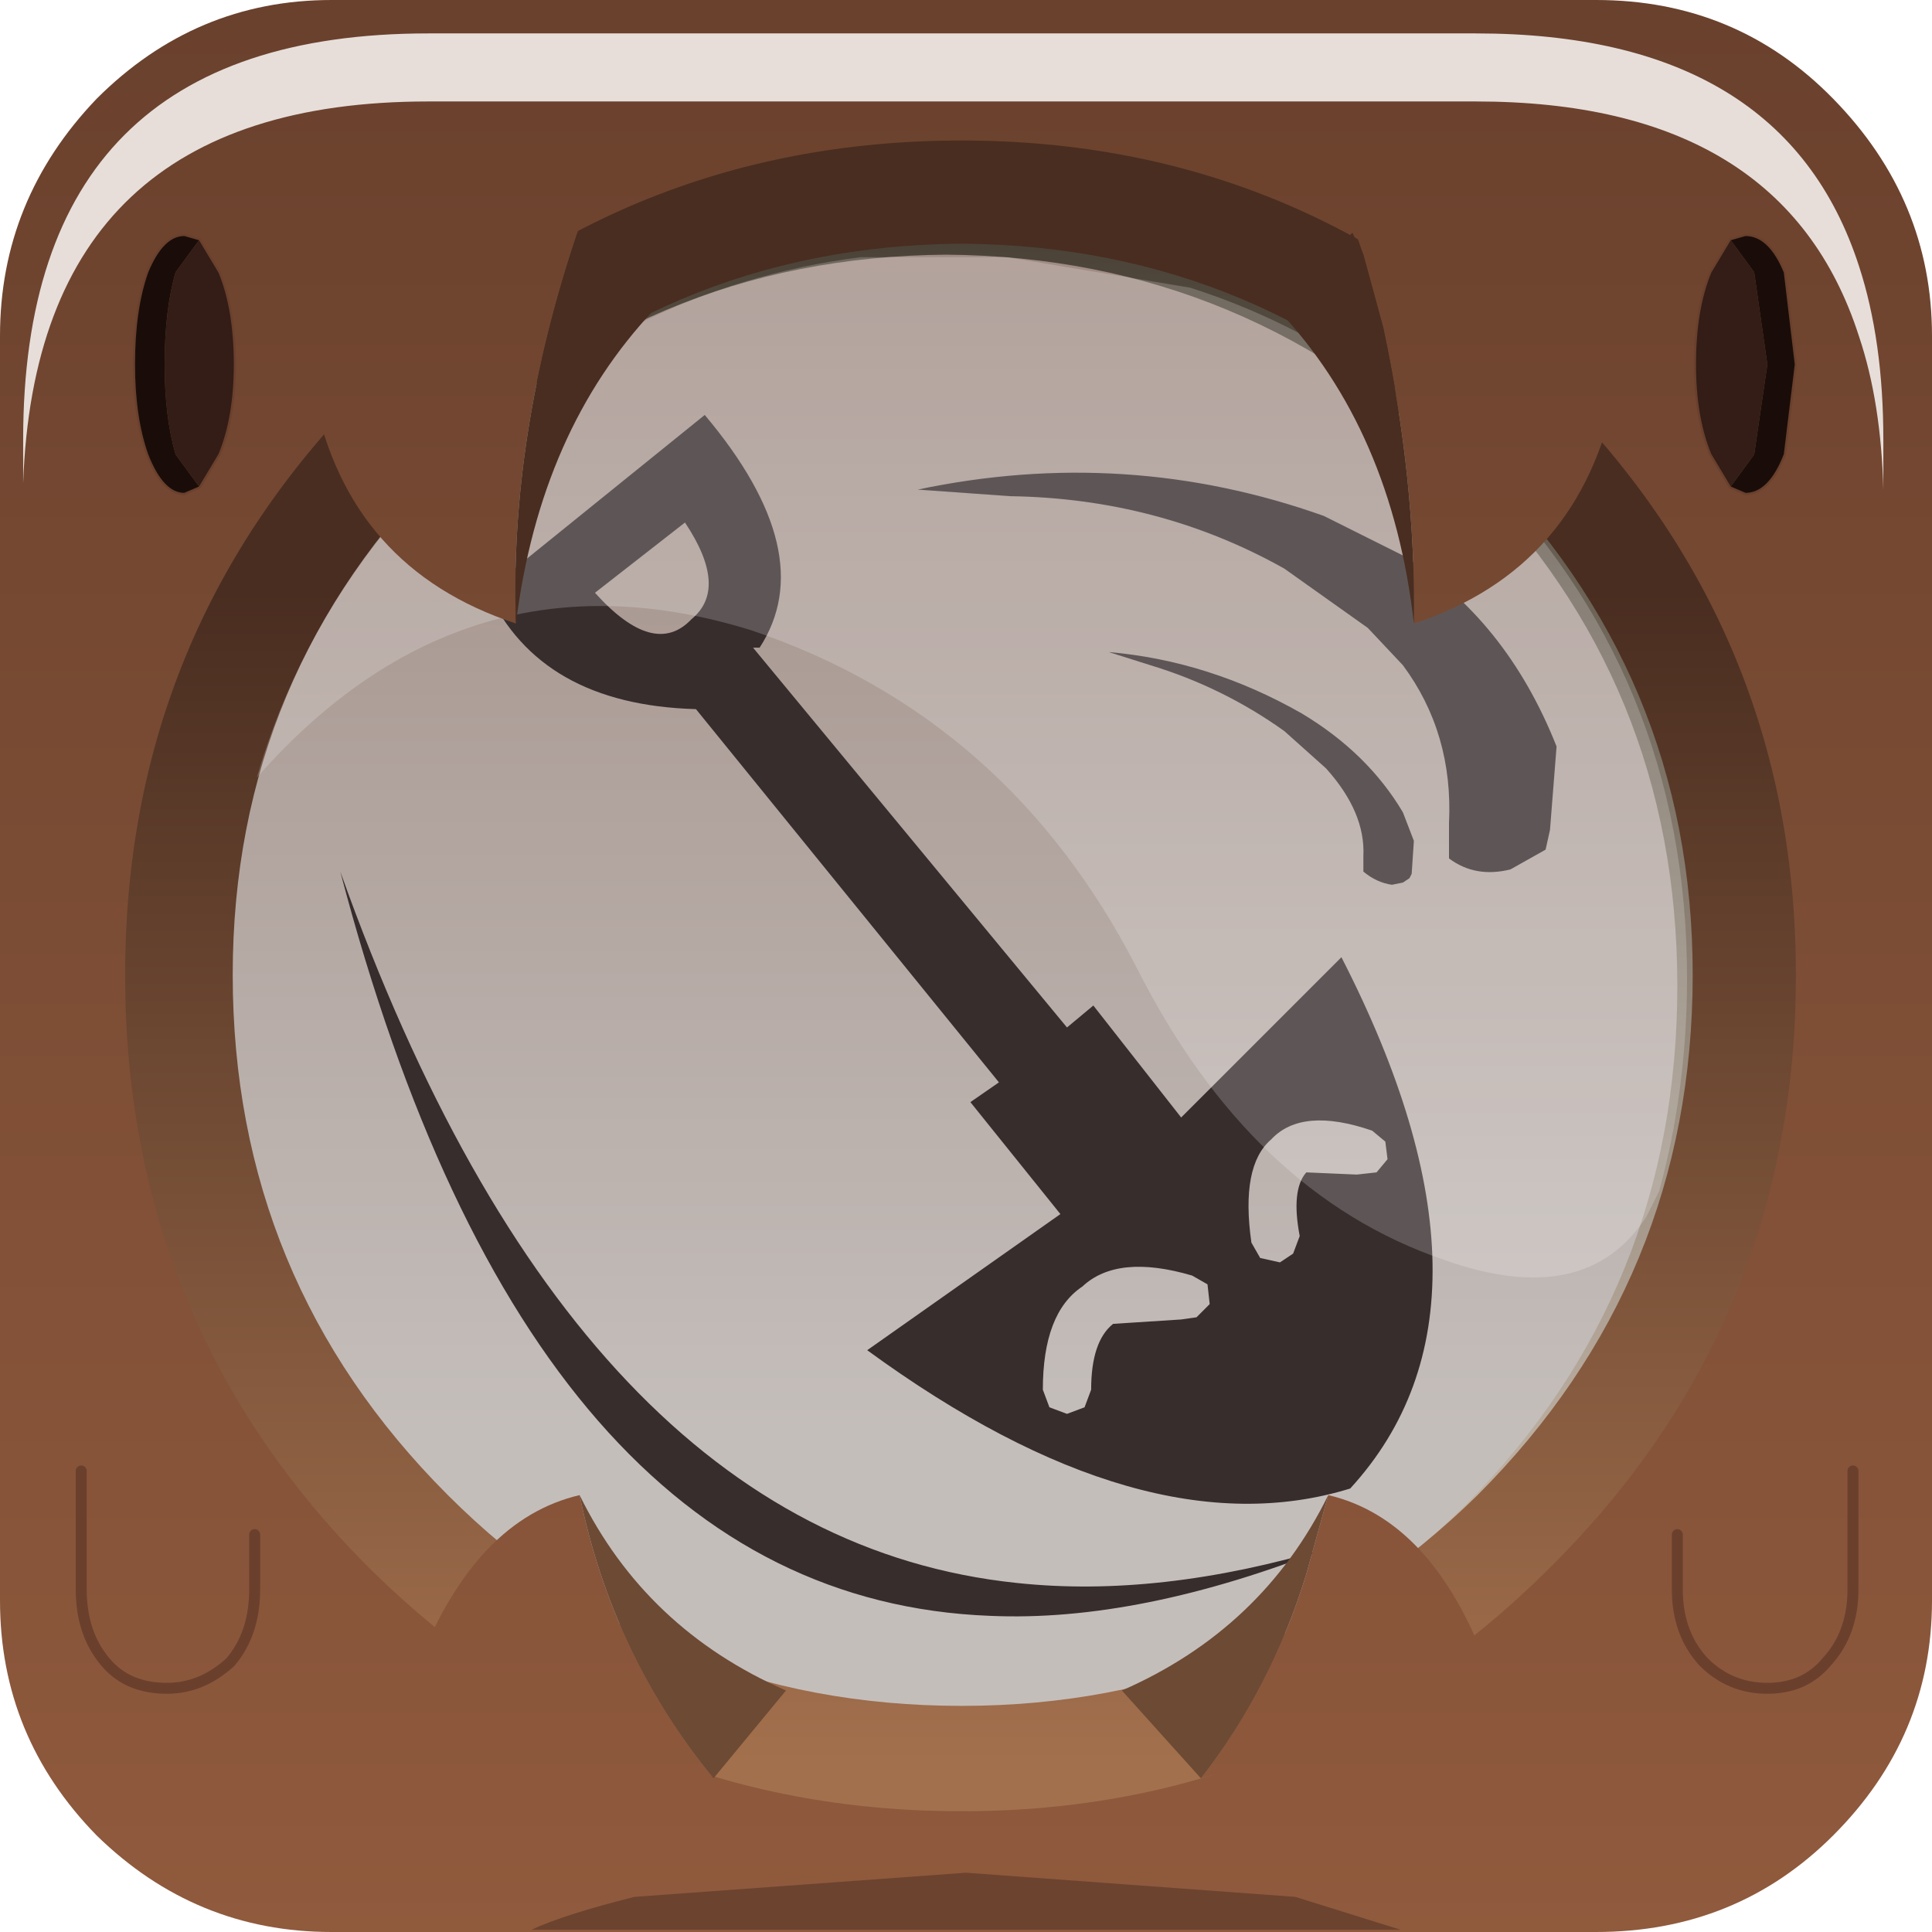 <?xml version="1.0" encoding="UTF-8" standalone="no"?>
<svg xmlns:xlink="http://www.w3.org/1999/xlink" height="66.0px" width="66.0px" xmlns="http://www.w3.org/2000/svg">
  <g transform="matrix(1.5, 0.0, 0.0, 1.5, 0.0, 0.0)">
    <use height="38.1" transform="matrix(1.0, 0.0, 0.0, 1.0, 2.55, 3.4)" width="38.0" xlink:href="#shape0"/>
    <use height="0.0" transform="matrix(1.212, 0.0, 0.0, 1.212, 0.8, 1.3)" width="0.0" xlink:href="#sprite0"/>
    <use height="44.0" transform="matrix(1.0, 0.0, 0.0, 1.0, 0.0, 0.0)" width="44.0" xlink:href="#shape1"/>
    <use height="8.6" transform="matrix(1.208, 0.0, 0.0, 1.209, 0.508, 0.75)" width="35.05" xlink:href="#sprite1"/>
    <use height="20.15" transform="matrix(1.155, 0.0, 0.0, 1.156, 5.85, 5.8)" width="28.2" xlink:href="#sprite2"/>
    <use height="39.85" transform="matrix(1.0, 0.0, 0.0, 1.0, 1.75, 4.1)" width="40.55" xlink:href="#shape4"/>
  </g>
  <defs>
    <g id="shape0" transform="matrix(1.0, 0.0, 0.0, 1.0, -2.55, -3.4)">
      <path d="M8.55 35.6 Q3.1 30.15 3.1 22.45 3.1 14.75 8.55 9.35 14.0 3.9 21.75 3.9 29.45 3.9 34.9 9.35 40.3 14.8 40.3 22.45 40.3 30.15 34.9 35.6 29.45 41.0 21.75 41.0 14.0 41.0 8.55 35.6" fill="url(#gradient0)" fill-rule="evenodd" stroke="none"/>
      <path d="M34.95 9.0 Q40.55 14.5 40.55 22.45 40.55 30.3 34.95 35.85 29.45 41.5 21.55 41.5 13.6 41.5 8.1 35.85 2.55 30.3 2.55 22.45 2.55 14.5 8.1 9.0 13.6 3.4 21.55 3.4 29.45 3.4 34.95 9.0 M33.4 34.25 Q38.2 29.4 38.2 22.45 38.2 15.55 33.4 10.75 28.45 5.85 21.55 5.8 14.65 5.85 9.8 10.75 4.9 15.55 4.85 22.45 4.9 29.4 9.8 34.25 14.65 39.15 21.55 39.15 28.45 39.15 33.4 34.25" fill="url(#gradient1)" fill-rule="evenodd" stroke="none"/>
    </g>
    <linearGradient gradientTransform="matrix(0.0, -0.017, -0.017, 0.0, 21.75, 18.9)" gradientUnits="userSpaceOnUse" id="gradient0" spreadMethod="pad" x1="-819.2" x2="819.2">
      <stop offset="0.012" stop-color="#c4bebb"/>
      <stop offset="1.0" stop-color="#9f8a82"/>
    </linearGradient>
    <linearGradient gradientTransform="matrix(1.0E-4, 0.022, -0.023, 1.0E-4, 21.6, 22.7)" gradientUnits="userSpaceOnUse" id="gradient1" spreadMethod="pad" x1="-819.2" x2="819.2">
      <stop offset="0.012" stop-color="#494136"/>
      <stop offset="1.0" stop-color="#dbccbd"/>
    </linearGradient>
    <g id="shape1" transform="matrix(1.0, 0.0, 0.0, 1.0, 0.0, 0.0)">
      <path d="M31.95 12.65 Q34.3 14.1 35.45 17.0 L35.3 18.9 35.2 19.35 34.4 19.8 Q33.6 20.0 33.0 19.55 L33.0 18.75 Q33.1 16.7 31.95 15.15 L31.15 14.3 29.25 12.95 Q26.4 11.35 23.0 11.3 L20.9 11.15 Q25.65 10.15 30.15 11.75 L31.95 12.65 M31.05 19.85 L31.05 19.5 Q31.1 18.5 30.2 17.5 L29.25 16.65 Q27.85 15.65 26.2 15.15 L25.25 14.85 Q27.55 15.05 29.65 16.25 31.15 17.15 31.95 18.5 L32.2 19.15 32.15 19.9 32.1 20.0 31.95 20.1 31.7 20.15 Q31.35 20.1 31.05 19.85 M17.3 14.75 L17.15 14.75 24.3 23.4 24.9 22.9 26.9 25.45 30.55 21.8 Q34.6 29.7 30.75 33.9 26.05 35.35 19.75 30.75 L24.15 27.65 22.1 25.1 22.75 24.65 15.85 16.15 Q12.3 16.05 11.1 13.45 L16.05 9.45 Q18.7 12.6 17.3 14.75 M15.6 11.9 L13.55 13.5 Q14.9 15.0 15.75 14.1 16.6 13.4 15.6 11.9 M28.5 28.3 L28.7 28.65 29.15 28.75 29.45 28.55 29.6 28.15 Q29.4 27.1 29.75 26.7 L30.9 26.75 31.35 26.7 31.6 26.4 31.55 26.0 31.25 25.75 Q29.65 25.2 28.95 25.95 28.25 26.55 28.5 28.3 M24.85 31.65 Q24.85 30.55 25.35 30.15 L26.9 30.05 27.25 30.0 27.55 29.7 27.5 29.25 27.15 29.05 Q25.45 28.55 24.65 29.3 23.75 29.9 23.75 31.65 L23.9 32.05 24.3 32.2 24.7 32.05 24.85 31.65 M30.25 35.25 Q25.95 36.95 22.55 36.8 12.1 36.4 7.75 19.85 13.15 35.0 23.15 36.05 26.4 36.4 30.25 35.25" fill="#372d2d" fill-rule="evenodd" stroke="none"/>
      <path d="M34.2 9.8 Q29.15 4.7 22.0 4.7 14.8 4.7 9.75 9.8 4.65 14.8 4.65 22.05 4.65 29.2 9.75 34.3 14.8 39.4 22.0 39.4 29.2 39.4 34.2 34.3 39.25 29.2 39.25 22.05 39.25 14.8 34.2 9.8 M7.55 0.0 L36.35 0.0 Q39.55 0.0 41.75 2.25 44.0 4.55 44.0 7.65 L44.0 36.45 Q44.0 39.55 41.75 41.8 39.55 44.0 36.35 44.0 L7.55 44.0 Q4.45 44.0 2.2 41.8 0.0 39.55 0.0 36.45 L0.0 7.65 Q0.0 4.55 2.2 2.25 4.45 0.0 7.55 0.0" fill="url(#gradient2)" fill-rule="evenodd" stroke="none"/>
      <path d="M21.9 5.55 Q15.0 5.6 10.2 10.5 5.3 15.35 5.3 22.2 5.3 29.15 10.2 34.05 15.0 38.85 21.9 38.85 28.75 38.85 33.65 34.05 38.55 29.15 38.55 22.2 38.55 15.35 33.65 10.5 28.8 5.6 21.9 5.55 M8.4 8.8 Q14.0 3.2 21.9 3.2 29.75 3.2 35.3 8.8 40.9 14.35 40.9 22.2 40.9 30.15 35.3 35.7 29.75 41.25 21.9 41.25 14.0 41.25 8.4 35.7 2.85 30.15 2.85 22.2 2.85 14.35 8.4 8.8" fill="url(#gradient3)" fill-rule="evenodd" stroke="none"/>
    </g>
    <linearGradient gradientTransform="matrix(0.0, -0.028, -0.044, 0.0, 20.9, 22.2)" gradientUnits="userSpaceOnUse" id="gradient2" spreadMethod="pad" x1="-819.2" x2="819.2">
      <stop offset="0.02" stop-color="#905a3d"/>
      <stop offset="0.976" stop-color="#6a412d"/>
    </linearGradient>
    <linearGradient gradientTransform="matrix(0.0, -0.017, -0.017, 0.0, 21.9, 26.8)" gradientUnits="userSpaceOnUse" id="gradient3" spreadMethod="pad" x1="-819.2" x2="819.2">
      <stop offset="0.02" stop-color="#a3704d"/>
      <stop offset="0.98" stop-color="#492d20"/>
    </linearGradient>
    <g id="sprite1" transform="matrix(1.0, 0.0, 0.0, 1.0, 0.2, 0.0)">
      <use height="10.4" transform="matrix(0.835, 0.0, 0.0, 0.827, -0.184, 0.009)" width="42.0" xlink:href="#shape2"/>
    </g>
    <g id="shape2" transform="matrix(1.0, 0.0, 0.0, 1.0, 0.4, 0.05)">
      <path d="M32.4 -0.05 Q39.35 -0.05 41.05 5.25 41.6 6.95 41.6 9.2 L41.6 10.35 Q41.55 8.35 41.05 6.85 39.35 1.5 32.4 1.5 L8.75 1.5 Q-0.1 1.5 -0.4 10.2 L-0.4 9.2 Q-0.4 -0.05 8.75 -0.05 L32.4 -0.05" fill="#e7deda" fill-rule="evenodd" stroke="none"/>
    </g>
    <g id="sprite2" transform="matrix(1.0, 0.0, 0.0, 1.0, 0.0, 0.0)">
      <use height="20.15" transform="matrix(1.0, 0.0, 0.0, 1.0, 0.0, 0.0)" width="28.2" xlink:href="#shape3"/>
    </g>
    <g id="shape3" transform="matrix(1.0, 0.0, 0.0, 1.0, 0.0, 0.0)">
      <path d="M27.4 18.95 Q26.2 20.8 23.4 19.8 19.6 18.5 17.35 14.05 14.8 9.1 9.75 7.4 4.1 5.65 0.0 10.3 1.0 6.85 3.7 4.15 7.2 0.65 11.9 0.05 L14.8 0.05 18.4 0.65 Q21.55 1.65 24.05 4.15 28.2 8.3 28.2 14.25 28.2 16.45 27.65 18.45 L27.4 18.95" fill="#ffffff" fill-opacity="0.196" fill-rule="evenodd" stroke="none"/>
    </g>
    <g id="shape4" transform="matrix(1.0, 0.0, 0.0, 1.0, -1.75, -4.1)">
      <path d="M16.25 40.5 Q12.8 39.5 9.55 37.85 10.85 34.6 13.2 34.05 13.95 37.7 16.25 40.5 M27.35 40.5 Q28.95 38.45 29.75 35.85 L30.25 34.05 Q32.6 34.6 33.85 37.9 30.7 39.6 27.35 40.5" fill="url(#gradient4)" fill-rule="evenodd" stroke="none"/>
      <path d="M13.2 34.05 Q14.7 37.1 17.9 38.5 L16.25 40.5 Q13.95 37.7 13.2 34.05 M30.25 34.05 L29.75 35.85 Q28.95 38.45 27.35 40.5 L25.55 38.5 Q28.75 37.1 30.25 34.05" fill="#6d4a34" fill-rule="evenodd" stroke="none"/>
      <path d="M31.05 5.8 L30.45 4.1 Q33.85 5.85 36.75 8.8 L36.8 8.9 Q36.0 12.95 32.2 14.2 32.25 10.95 31.5 7.45 L31.05 5.8 M11.75 14.2 Q7.95 12.95 7.15 9.0 L7.35 8.8 Q10.15 5.9 13.45 4.3 L13.15 5.3 Q11.6 9.9 11.75 14.2" fill="url(#gradient5)" fill-rule="evenodd" stroke="none"/>
      <path d="M31.05 5.8 L31.5 7.45 Q32.25 10.95 32.2 14.2 31.7 9.8 29.1 7.05 L30.8 5.3 31.05 5.8 M11.75 14.2 Q11.6 9.9 13.15 5.3 L14.9 7.05 Q12.3 9.8 11.75 14.2" fill="#492d20" fill-rule="evenodd" stroke="none"/>
      <path d="M42.2 33.5 L42.2 36.2 Q42.2 37.2 41.6 37.85 41.1 38.45 40.25 38.45 39.4 38.45 38.8 37.85 38.2 37.2 38.2 36.2 L38.2 34.95 M1.85 33.5 L1.85 36.2 Q1.85 37.2 2.4 37.85 2.9 38.45 3.8 38.45 4.6 38.45 5.25 37.85 5.8 37.2 5.8 36.2 L5.8 34.95" fill="none" stroke="#6a402d" stroke-linecap="round" stroke-linejoin="round" stroke-width="0.25"/>
      <path d="M39.4 5.45 L39.75 5.35 Q40.3 5.35 40.65 6.2 L40.9 8.3 40.65 10.35 Q40.3 11.25 39.75 11.25 L39.4 11.1 39.95 10.35 40.25 8.3 39.95 6.2 39.4 5.45 M4.55 11.1 L4.2 11.25 Q3.7 11.25 3.35 10.35 3.05 9.5 3.05 8.3 3.05 7.05 3.35 6.2 3.7 5.35 4.2 5.35 L4.55 5.45 4.0 6.2 Q3.75 7.05 3.75 8.3 3.75 9.5 4.0 10.35 L4.55 11.1" fill="#1a0d09" fill-rule="evenodd" stroke="none"/>
      <path d="M39.4 5.45 L39.95 6.2 40.25 8.3 39.95 10.35 39.4 11.1 38.95 10.35 Q38.6 9.5 38.6 8.3 38.6 7.05 38.95 6.2 L39.4 5.45 M4.55 11.1 L4.0 10.35 Q3.75 9.5 3.75 8.3 3.75 7.05 4.0 6.2 L4.55 5.45 5.0 6.2 Q5.35 7.05 5.35 8.3 5.35 9.5 5.0 10.35 L4.55 11.1" fill="#331d16" fill-rule="evenodd" stroke="none"/>
      <path d="M39.4 11.1 L39.75 11.25 Q40.3 11.25 40.65 10.35 L40.9 8.3 40.65 6.2 Q40.3 5.35 39.75 5.35 L39.4 5.45 38.95 6.2 Q38.6 7.05 38.6 8.3 38.6 9.5 38.95 10.35 L39.4 11.1 M4.55 5.45 L4.2 5.35 Q3.7 5.35 3.35 6.2 3.05 7.05 3.05 8.3 3.05 9.5 3.35 10.35 3.7 11.25 4.2 11.25 L4.55 11.1 5.0 10.35 Q5.35 9.5 5.35 8.3 5.35 7.05 5.0 6.2 L4.55 5.45" fill="none" stroke="#6a402d" stroke-linecap="round" stroke-linejoin="round" stroke-width="0.05"/>
      <path d="M31.9 43.95 L12.1 43.95 Q12.85 43.6 14.45 43.2 L22.0 42.65 29.5 43.2 31.9 43.95" fill="#6c432e" fill-rule="evenodd" stroke="none"/>
    </g>
    <linearGradient gradientTransform="matrix(0.0, -0.028, -0.044, 0.0, 20.85, 22.2)" gradientUnits="userSpaceOnUse" id="gradient4" spreadMethod="pad" x1="-819.2" x2="819.2">
      <stop offset="0.02" stop-color="#905a3d"/>
      <stop offset="0.976" stop-color="#6a412d"/>
    </linearGradient>
    <linearGradient gradientTransform="matrix(0.0, -0.028, -0.044, 0.0, 20.85, 22.2)" gradientUnits="userSpaceOnUse" id="gradient5" spreadMethod="pad" x1="-819.2" x2="819.2">
      <stop offset="0.02" stop-color="#905a3d"/>
      <stop offset="0.976" stop-color="#6a412d"/>
    </linearGradient>
  </defs>
</svg>
